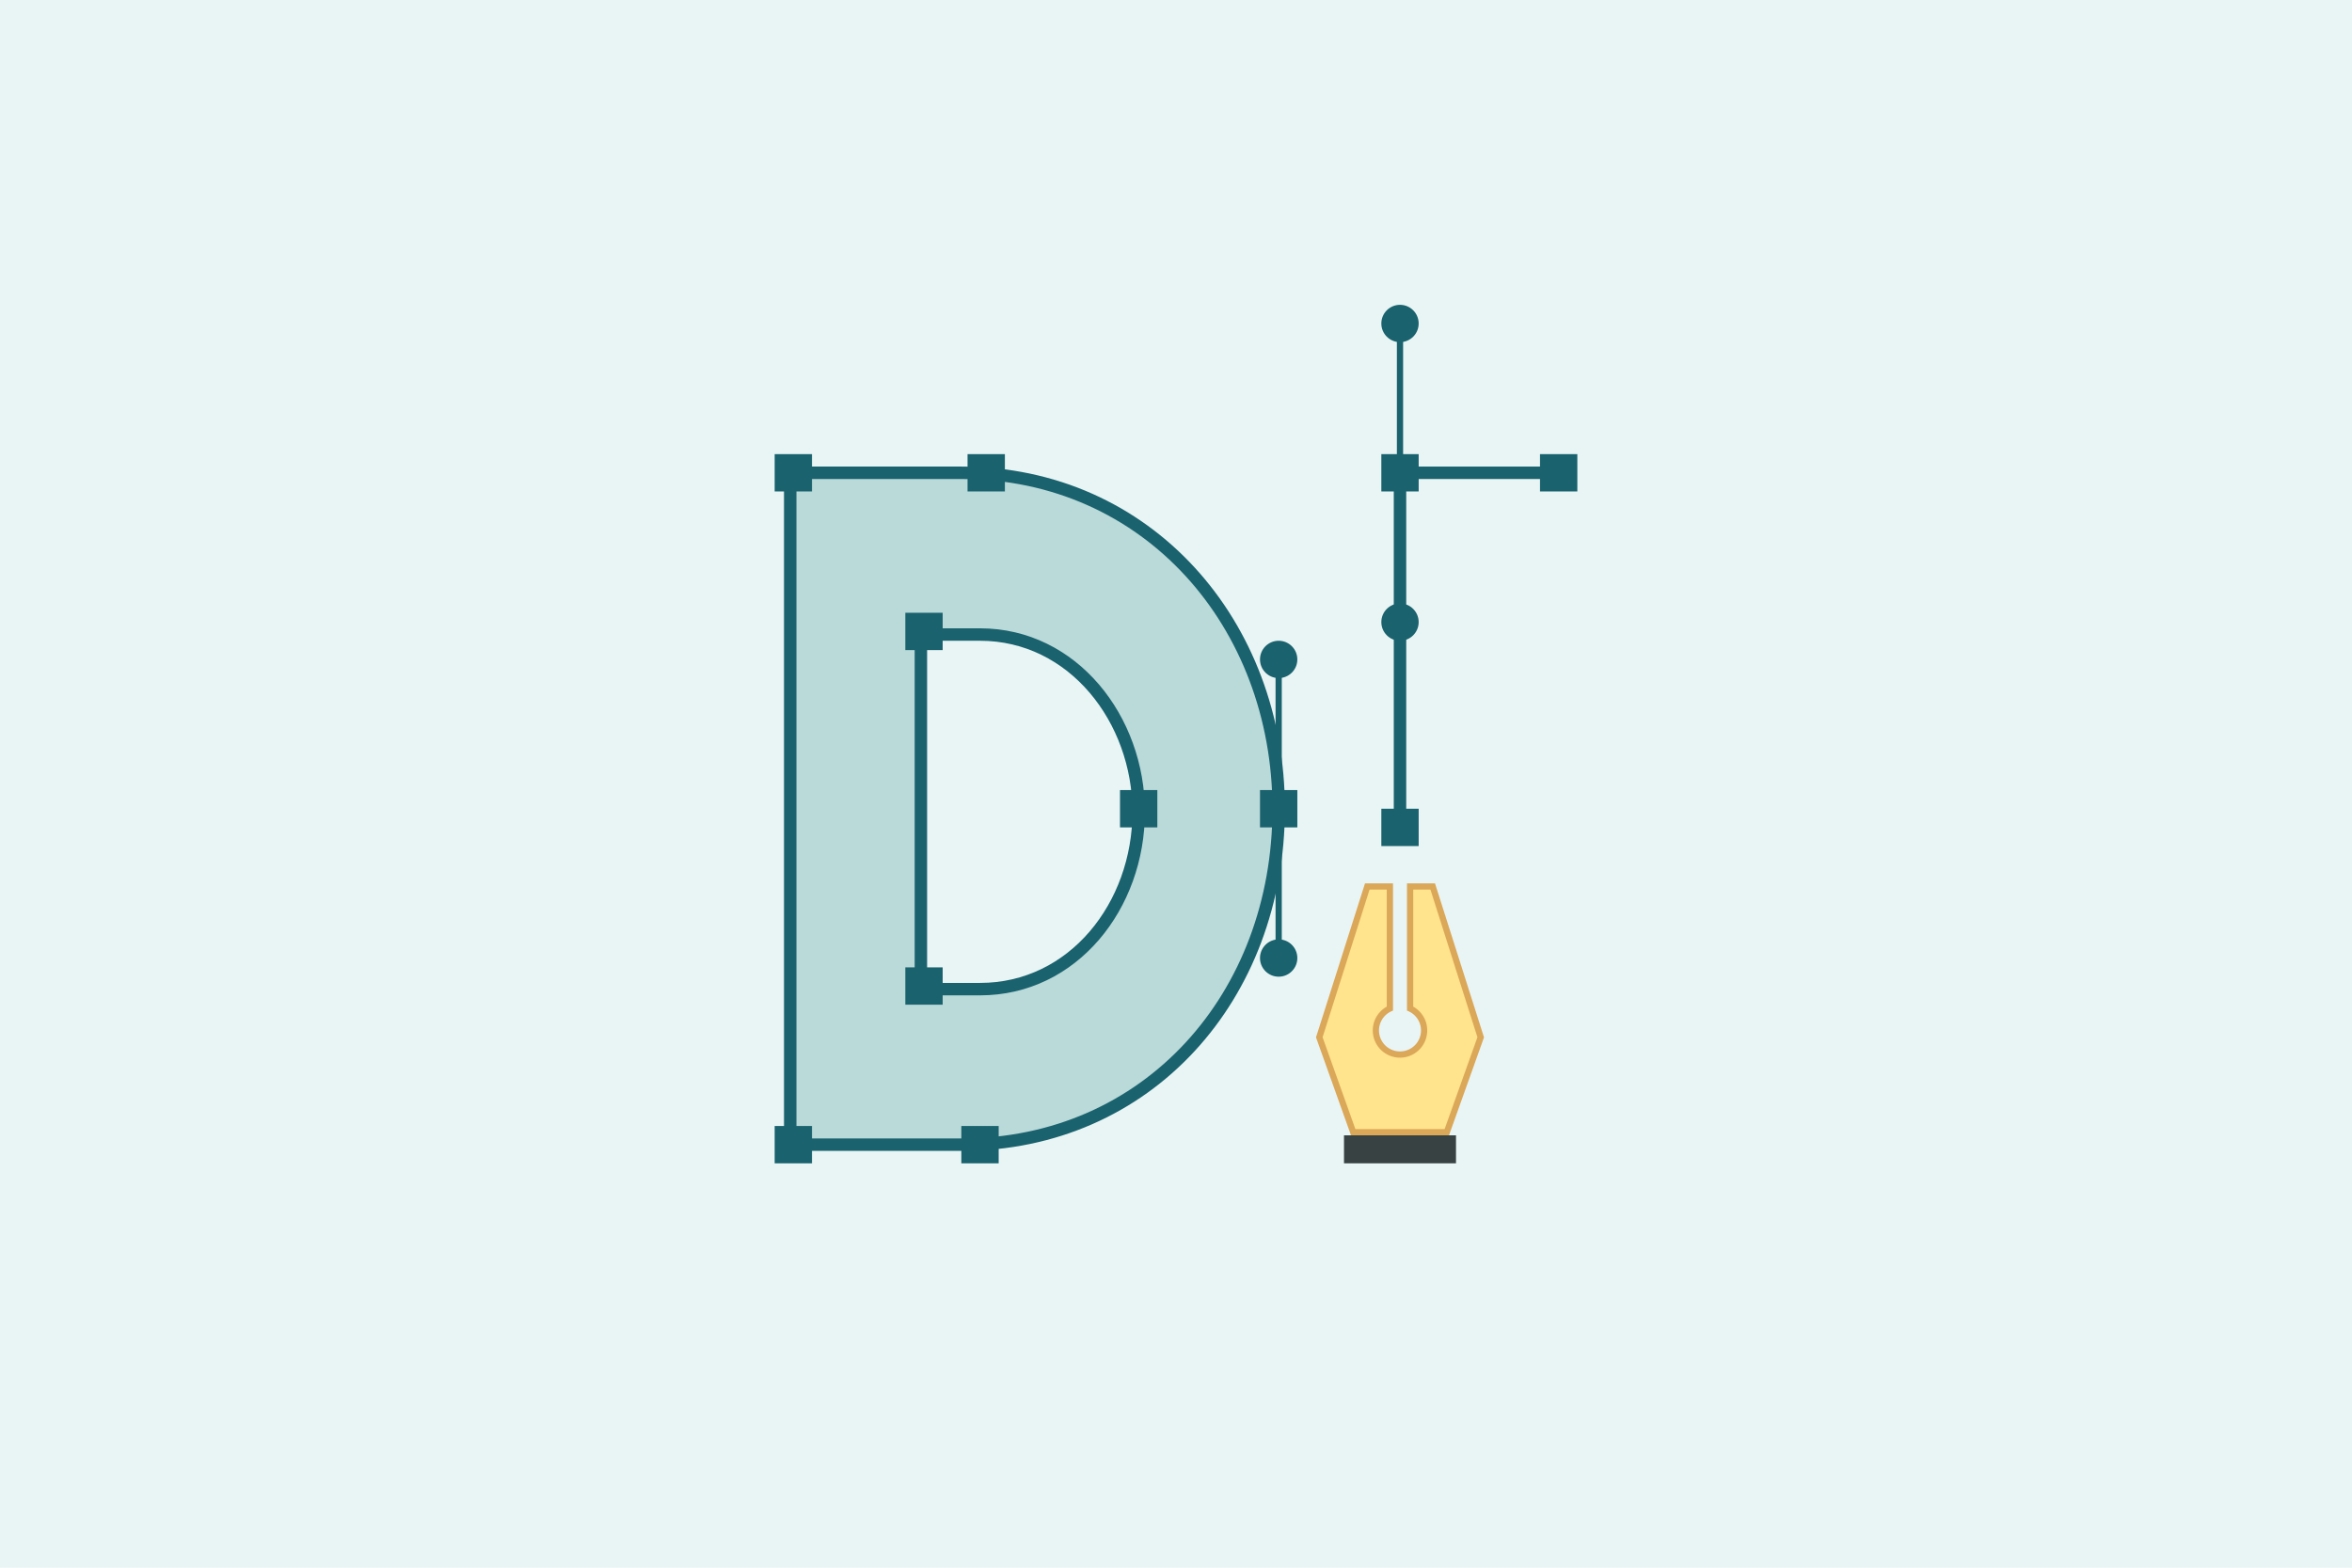 <svg xmlns="http://www.w3.org/2000/svg" width="378" height="252" viewBox="0 0 378 252">
  <defs>
    <style>
      .a {
        fill: #e9f5f5;
      }

      .b, .e {
        fill: none;
      }

      .b, .c, .e {
        stroke: #1a626e;
        stroke-miterlimit: 10;
      }

      .b, .c {
        stroke-width: 2px;
      }

      .c {
        fill: #bad9d9;
      }

      .d {
        fill: #1a626e;
      }

      .f {
        fill: #ffe38d;
      }

      .g {
        fill: #dba758;
      }

      .h {
        fill: #384242;
      }
    </style>
  </defs>
  <title>design-default-1</title>
  <g>
    <rect class="a" width="378" height="252"/>
    <g>
      <polyline class="b" points="252 76 225 76 225 133"/>
      <path class="c" d="M154.5,76H127V184h27.5c30,0,51-23.875,51-54C205.5,100.375,184.5,76,154.5,76Zm3,83H148V102h9.5c15,0,25.5,13.688,25.5,28.5C183,145.562,172.5,159,157.5,159Z"/>
      <rect class="d" x="124.5" y="73" width="6" height="6"/>
      <rect class="d" x="154.5" y="181" width="6" height="6"/>
      <rect class="d" x="155.499" y="73" width="6" height="6"/>
      <rect class="d" x="124.5" y="181" width="6" height="6"/>
      <g>
        <line class="e" x1="205.5" y1="154" x2="205.5" y2="106"/>
        <circle class="d" cx="205.5" cy="106" r="3"/>
        <circle class="d" cx="205.5" cy="154" r="3"/>
        <rect class="d" x="202.5" y="127" width="6" height="6"/>
      </g>
      <g>
        <g>
          <path class="f" d="M217.478,182l-5.45-15.259,7.713-24.241h3.634v19.621a3.875,3.875,0,1,0,3.25,0V142.5h3.634l7.713,24.241L232.522,182Z"/>
          <path class="g" d="M229.894,143l7.551,23.732L232.17,181.5H217.83l-5.274-14.768L220.106,143h2.769v18.815a4.375,4.375,0,1,0,4.25,0V143h2.769m.731-1h-4.5v20.457a3.375,3.375,0,1,1-2.25,0V142h-4.5L211.5,166.75l5.625,15.75h15.75l5.625-15.75L230.625,142Z"/>
        </g>
        <rect class="h" x="216" y="182.5" width="18" height="4.5"/>
      </g>
      <rect class="d" x="145.5" y="98.5" width="6" height="6"/>
      <rect class="d" x="180" y="127" width="6" height="6"/>
      <rect class="d" x="145.5" y="155.5" width="6" height="6"/>
      <g>
        <line class="e" x1="225" y1="100" x2="225" y2="52"/>
        <circle class="d" cx="225" cy="52" r="3"/>
        <circle class="d" cx="225" cy="100" r="3"/>
        <rect class="d" x="222" y="73" width="6" height="6"/>
      </g>
      <rect class="d" x="247.5" y="73" width="6" height="6"/>
      <rect class="d" x="222" y="130" width="6" height="6"/>
    </g>
  </g>
</svg>
